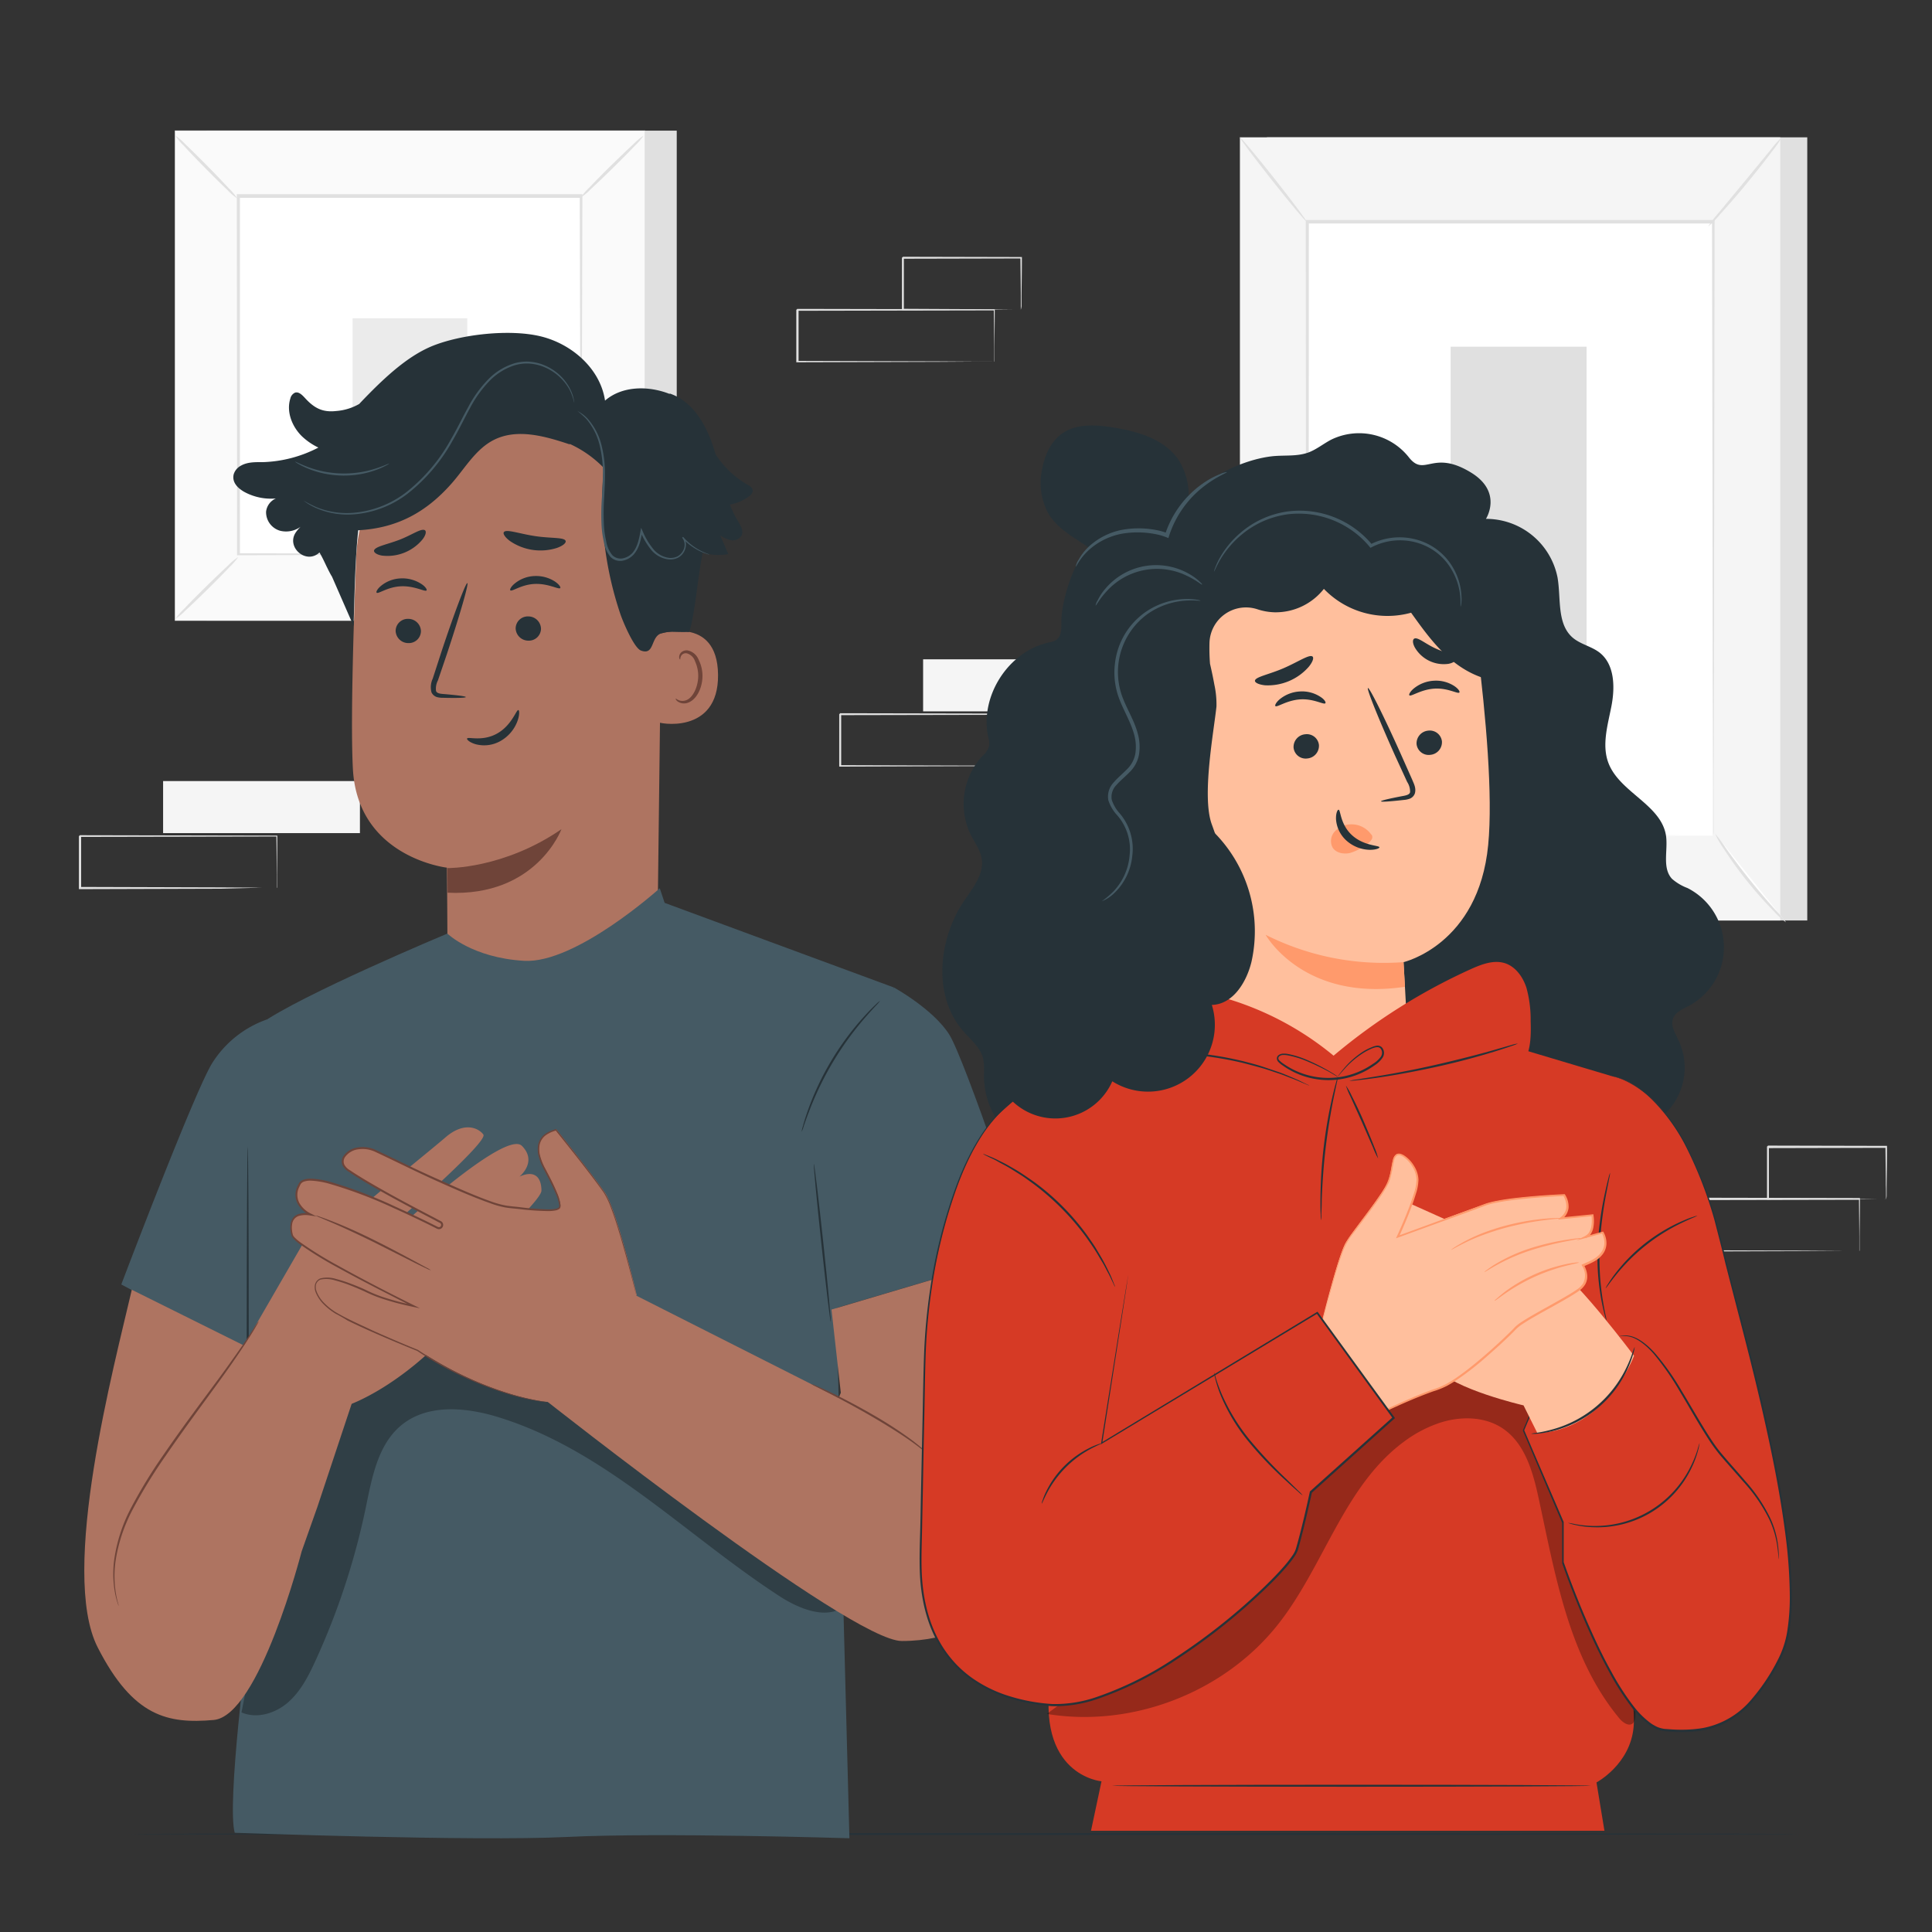 <svg xmlns="http://www.w3.org/2000/svg" viewBox="0 0 500 500"><rect x="0" y="0" width="500" height="500" fill="#333333" stroke="none"/><g id="freepik--background-complete--inject-65"><rect x="42.21" y="202.14" width="50.94" height="13.47" style="fill:#f5f5f5"></rect><path d="M71.6,229.81s0-.09,0-.25,0-.4,0-.69c0-.63,0-1.51,0-2.65,0-2.32,0-5.67-.08-9.89l.15.16-50.93.1.26-.25h0v6.82c0,2.25,0,4.46,0,6.63l-.25-.25,36.3.11,10.71.07,2.9,0h.76l.26,0s-.07,0-.23,0h-.73l-2.84,0L57.14,230l-36.47.11h-.25v-.25q0-3.26,0-6.63v-6.82h0l.26-.26,50.93.1h.16v.15c0,4.26-.06,7.64-.09,10,0,1.11,0,2,0,2.61,0,.27,0,.49,0,.67A.85.85,0,0,1,71.6,229.81Z" style="fill:#e0e0e0"></path><rect x="238.9" y="170.63" width="50.94" height="13.47" style="fill:#f5f5f5"></rect><path d="M268.3,198.29a2.17,2.17,0,0,1,0-.24c0-.18,0-.41,0-.69,0-.64,0-1.52,0-2.65,0-2.33-.05-5.68-.09-9.89l.16.16-50.93.1c.11-.12-.26.26.26-.26h0v3.42c0,1.15,0,2.28,0,3.41v6.62l-.25-.25,36.29.11,10.72.08,2.9,0,.75,0h.27s-.07,0-.23,0l-.73,0-2.84,0-10.66.07-36.47.12h-.26V184.84h0c.52-.52.14-.15.26-.26l50.93.1h.16v.16c0,4.26-.07,7.63-.09,10,0,1.12,0,2,0,2.62,0,.27,0,.49,0,.66S268.31,198.3,268.3,198.29Z" style="fill:#e0e0e0"></path><rect x="53.5" y="33.81" width="121.64" height="126.8" style="fill:#e0e0e0"></rect><rect x="45.27" y="33.81" width="121.64" height="126.8" style="fill:#fafafa"></rect><path d="M167,160.65H45.23V33.77H167ZM45.3,160.58H166.87V33.85H45.3Z" style="fill:#e0e0e0"></path><rect x="61.62" y="50.86" width="88.94" height="92.71" style="fill:#fff"></rect><path d="M61.62,144.19a15,15,0,0,1-2.2,2.55c-1.42,1.5-3.41,3.52-5.65,5.73S49.48,156.64,48,158a14.19,14.19,0,0,1-2.57,2.14,13.85,13.85,0,0,1,2.18-2.54c1.42-1.5,3.42-3.53,5.67-5.74s4.3-4.18,5.82-5.57A13.35,13.35,0,0,1,61.62,144.19Z" style="fill:#e0e0e0"></path><path d="M150.56,144a14.58,14.58,0,0,1,2.55,2.19c1.5,1.42,3.53,3.42,5.73,5.66s4.17,4.29,5.56,5.81a13.3,13.3,0,0,1,2.14,2.57A15.24,15.24,0,0,1,164,158c-1.5-1.42-3.53-3.42-5.74-5.66s-4.18-4.31-5.57-5.82A13.35,13.35,0,0,1,150.56,144Z" style="fill:#e0e0e0"></path><path d="M150.31,51.1a15,15,0,0,1,2.2-2.55c1.42-1.5,3.41-3.53,5.65-5.73s4.3-4.17,5.81-5.56a14.61,14.61,0,0,1,2.57-2.14,13.85,13.85,0,0,1-2.18,2.54c-1.42,1.5-3.42,3.53-5.67,5.74s-4.3,4.18-5.82,5.57A13,13,0,0,1,150.31,51.1Z" style="fill:#e0e0e0"></path><path d="M61.37,51.33a14.58,14.58,0,0,1-2.55-2.19c-1.5-1.42-3.52-3.42-5.73-5.66s-4.17-4.29-5.56-5.81a13.8,13.8,0,0,1-2.14-2.57,14.23,14.23,0,0,1,2.54,2.19c1.5,1.42,3.53,3.42,5.74,5.66s4.18,4.31,5.57,5.82A13.35,13.35,0,0,1,61.37,51.33Z" style="fill:#e0e0e0"></path><path d="M150.31,143.57s0-.16,0-.45,0-.74,0-1.3c0-1.16,0-2.83,0-5,0-4.39-.06-10.78-.09-18.9-.05-16.23-.11-39.37-.18-67.06l.34.34-88.68,0h0l.39-.39c0,34,0,65.86,0,92.71l-.34-.34,64.22.17,18,.09,4.77,0,1.23,0,.43,0-.39,0-1.19,0-4.71,0-18,.08-64.43.18h-.34v-.34c0-26.85,0-58.68-.06-92.71v-.4h.41l88.68,0h.35v.35c-.07,27.79-.13,51-.18,67.28,0,8.08-.07,14.45-.09,18.82,0,2.14,0,3.79,0,4.94,0,.54,0,.95,0,1.26A1.69,1.69,0,0,1,150.31,143.57Z" style="fill:#e0e0e0"></path><rect x="91.25" y="82.37" width="29.68" height="29.68" style="fill:#ebebeb"></rect><rect x="327.89" y="35.54" width="139.83" height="202.68" style="fill:#e0e0e0"></rect><rect x="320.89" y="35.54" width="139.83" height="202.68" style="fill:#f5f5f5"></rect><rect x="338.26" y="57.5" width="105.08" height="158.77" style="fill:#fff"></rect><path d="M443.34,216.27s0-.27,0-.78,0-1.27,0-2.25c0-2,0-4.91,0-8.71,0-7.61-.06-18.7-.1-32.7,0-28-.1-67.65-.17-114.33l.35.34-105.07,0h0l.38-.38c0,59.89-.06,115.12-.08,158.77l-.3-.3,76.49.16,21.13.07,5.54,0,1.92,0-1.85,0-5.49,0-21.07.07-76.67.16H338v-.3c0-43.65,0-98.88-.07-158.77v-.38h.39l105.07,0h.35v.35c-.07,46.78-.13,86.5-.17,114.56,0,14-.07,25-.1,32.62,0,3.76,0,6.66,0,8.64,0,1,0,1.7,0,2.21S443.34,216.27,443.34,216.27Z" style="fill:#e0e0e0"></path><path d="M461.11,35.54a24.18,24.18,0,0,1-2.5,3.63c-1.62,2.17-3.93,5.12-6.56,8.32s-5.09,6-6.91,8a25,25,0,0,1-3.07,3.14,26.22,26.22,0,0,1,2.66-3.49L451.47,47l6.72-8.17A26.32,26.32,0,0,1,461.11,35.54Z" style="fill:#e0e0e0"></path><path d="M443.88,215.76a130.15,130.15,0,0,0,18.33,22.92" style="fill:#fff"></path><path d="M462.21,238.68a20.53,20.53,0,0,1-3.2-2.91,102,102,0,0,1-13-16.26,20,20,0,0,1-2.13-3.75,29.77,29.77,0,0,1,2.57,3.45c1.55,2.17,3.71,5.13,6.24,8.29s4.94,5.93,6.71,7.9A30.52,30.52,0,0,1,462.21,238.68Z" style="fill:#e0e0e0"></path><path d="M320.87,238.06q9.15-11.3,18.31-22.6" style="fill:#fff"></path><path d="M339.18,215.46c.16.13-3.8,5.3-8.86,11.54s-9.29,11.19-9.45,11.06,3.8-5.3,8.86-11.54S339,215.33,339.18,215.46Z" style="fill:#e0e0e0"></path><path d="M320.89,35.54c.16-.13,4.14,4.63,8.89,10.63s8.45,11,8.29,11.1-4.15-4.63-8.89-10.63S320.72,35.67,320.89,35.54Z" style="fill:#e0e0e0"></path><rect x="375.42" y="89.73" width="35.19" height="99.9" style="fill:#e0e0e0"></rect><path d="M257.28,93.65a1.41,1.41,0,0,1,0-.25c0-.18,0-.4,0-.69,0-.63,0-1.51,0-2.65,0-2.32,0-5.67-.09-9.89l.16.16-50.94.1.26-.25h0V93.65l-.26-.25,36.3.11,10.71.07,2.9,0H257l.27,0-.24,0h-.73l-2.84,0-10.65.07-36.48.11h-.25v-.25q0-3.25,0-6.63V80.2h0l.26-.26,50.94.1h.16v.15c0,4.26-.07,7.64-.09,10,0,1.11,0,2,0,2.61,0,.27,0,.49,0,.67A1.66,1.66,0,0,1,257.28,93.65Z" style="fill:#e0e0e0"></path><path d="M264.18,80.17s0-.09,0-.25,0-.43,0-.72c0-.66,0-1.56,0-2.7,0-2.36-.06-5.7-.1-9.8l.18.19-30.6.07.26-.26h0v6.93c0,2.25,0,4.44,0,6.53l-.25-.24,21.89.11,6.38.07,1.72,0,.61,0a4.23,4.23,0,0,1-.55,0l-1.67,0-6.32.06-22.06.12h-.25v-.25c0-2.09,0-4.28,0-6.53V66.71h0l.26-.26,30.6.07h.19v.19c0,4.15-.08,7.53-.1,9.92,0,1.12,0,2,0,2.66A5.11,5.11,0,0,1,264.18,80.17Z" style="fill:#e0e0e0"></path><path d="M481.19,323.82s0-.09,0-.25,0-.4,0-.69c0-.63,0-1.51,0-2.65,0-2.32-.05-5.67-.09-9.89l.16.16-50.93.1.26-.26h0v13.45l-.25-.25,36.29.11,10.72.07,2.89,0h.76l.27,0s-.07,0-.23,0h-.73l-2.84,0-10.66.07-36.47.11H430v-13.7h0l.26-.25,50.93.1h.16v.15c0,4.26-.07,7.64-.09,10,0,1.11,0,2,0,2.61v.67A.85.85,0,0,1,481.19,323.82Z" style="fill:#e0e0e0"></path><path d="M488.1,310.34a.72.72,0,0,1,0-.25c0-.2,0-.43,0-.72,0-.66,0-1.56-.05-2.7,0-2.36-.06-5.7-.1-9.8l.19.19-30.6.07c-.24.23.31-.32.25-.26h0v6.93c0,2.25,0,4.44,0,6.53l-.25-.24,21.9.11,6.37.07,1.72,0,.62,0a4.31,4.31,0,0,1-.56,0l-1.67,0-6.32.06-22.06.12h-.24v-.25c0-2.09,0-4.28,0-6.53,0-1.13,0-2.27,0-3.43v-3.5h0c-.05.06.5-.49.27-.26l30.6.07h.19v.19c0,4.15-.07,7.53-.1,9.92,0,1.12,0,2,0,2.66S488.11,310.36,488.1,310.34Z" style="fill:#e0e0e0"></path></g><g id="freepik--Table--inject-65"><path d="M465.83,474.65c0,.15-96.73.26-216,.26s-216-.11-216-.26,96.71-.26,216.05-.26S465.83,474.51,465.83,474.65Z" style="fill:#263238"></path></g><g id="freepik--character-1--inject-65"><path d="M170.11,244.12,171.28,148c1.07-23.91-11.95-44.46-35.89-44.87l-2.21.09a42.79,42.79,0,0,0-41,41.07C91.37,165,90.74,187.9,91.33,199c1.23,22.93,24.33,25.55,24.33,25.55s.14,14,.13,20.7l1.28,15.84,12.21-4.69Z" style="fill:#ae7461"></path><path d="M115.78,224.66s14.5.26,29.52-10.06c0,0-6.48,17.55-29.46,16.43Z" style="fill:#6f4439"></path><path d="M102.39,163.26a3.28,3.28,0,0,0,3.3,3.17,3.13,3.13,0,0,0,3.25-3.09,3.28,3.28,0,0,0-3.29-3.18A3.15,3.15,0,0,0,102.39,163.26Z" style="fill:#263238"></path><path d="M97.48,153.39c.42.41,2.83-1.53,6.36-1.66s6.18,1.52,6.55,1.07c.18-.2-.27-1-1.43-1.73a9,9,0,0,0-5.27-1.38,8.54,8.54,0,0,0-5,1.86C97.61,152.42,97.27,153.21,97.48,153.39Z" style="fill:#263238"></path><path d="M133.45,162.62a3.29,3.29,0,0,0,3.3,3.18,3.14,3.14,0,0,0,3.26-3.09,3.28,3.28,0,0,0-3.3-3.18A3.14,3.14,0,0,0,133.45,162.62Z" style="fill:#263238"></path><path d="M132.08,152.78c.43.41,2.84-1.53,6.36-1.66s6.18,1.52,6.55,1.07c.18-.2-.26-.95-1.43-1.73a9,9,0,0,0-5.26-1.38,8.57,8.57,0,0,0-5,1.86C132.21,151.81,131.87,152.6,132.08,152.78Z" style="fill:#263238"></path><path d="M120.55,180.4c0-.2-2.2-.49-5.77-.79-.91-.06-1.76-.2-1.94-.81a4.63,4.63,0,0,1,.49-2.7q1.14-3.32,2.38-7c3.29-9.92,5.64-18.06,5.24-18.19s-3.4,7.81-6.69,17.72c-.79,2.45-1.55,4.78-2.27,7a5.23,5.23,0,0,0-.32,3.55,2.29,2.29,0,0,0,1.54,1.26,6.26,6.26,0,0,0,1.53.15C118.33,180.68,120.54,180.6,120.55,180.4Z" style="fill:#263238"></path><path d="M146.39,140c-.32-1-3.85-.63-8-1.27s-7.43-1.88-8-1c-.26.4.29,1.33,1.61,2.3a14,14,0,0,0,12.17,1.76C145.73,141.23,146.53,140.5,146.39,140Z" style="fill:#263238"></path><path d="M109.93,137.2c-1-.5-3.37,1.28-6.6,2.51s-6.17,1.71-6.52,2.73c-.13.48.58,1.08,2,1.34a11.76,11.76,0,0,0,10.57-4.22C110.28,138.37,110.37,137.45,109.93,137.2Z" style="fill:#263238"></path><path d="M170.11,164.24c.38-.18,15.57-5.31,15.72,10.4s-15.66,12.61-15.69,12.16S170.11,164.24,170.11,164.24Z" style="fill:#ae7461"></path><path d="M174.88,180.81c.07-.05.28.19.74.39a2.73,2.73,0,0,0,2,0c1.65-.63,3-3.28,3.08-6.11a9.08,9.08,0,0,0-.81-3.91,3.17,3.17,0,0,0-2.07-2.08,1.39,1.39,0,0,0-1.61.77c-.21.44-.11.75-.19.78s-.34-.26-.22-.91a1.73,1.73,0,0,1,.61-1,2.12,2.12,0,0,1,1.51-.42,3.87,3.87,0,0,1,2.88,2.41,9.26,9.26,0,0,1,1,4.37c-.07,3.17-1.66,6.15-3.93,6.82a2.9,2.9,0,0,1-2.5-.39C174.92,181.19,174.83,180.84,174.88,180.81Z" style="fill:#6f4439"></path><path d="M60.47,122.79a3.76,3.76,0,0,1,1.73-2.19c1.79-1.08,3.86-1,5.86-1a33.22,33.22,0,0,0,14.34-3.77,16.45,16.45,0,0,1-4.26-2.92c-2.57-2.51-4.08-6.37-3-9.77a2.19,2.19,0,0,1,1.21-1.52c1-.33,1.92.67,2.64,1.45,2.37,2.59,4.55,3.69,8,3.3a14.09,14.09,0,0,0,6-1.84c.06-.07.12-.15.19-.22.81-.85,1.6-1.67,2.37-2.45h0c5.84-5.92,10.87-10,16.08-12.21,7.64-3.17,20.45-4.57,28.47-2.56s15.28,8.41,16.48,16.59c4.44-3.84,11.18-3.89,16.66-1.75l.14-.07c6.11,2.1,9.64,8.49,11.5,14.67.1.34.19.68.29,1a24.11,24.11,0,0,0,8.28,7.91c.59.33,1.27.74,1.35,1.42s-.49,1.23-1,1.63a12.09,12.09,0,0,1-4.9,2.1,26.07,26.07,0,0,0,2.07,4.25c.7,1.16,1.53,2.54.94,3.76a2.56,2.56,0,0,1-2.67,1.2,7.49,7.49,0,0,1-2.85-1.25c.7,1.62,1.4,3.23,2.09,4.85a14.28,14.28,0,0,1-6.62-.37c-1.22,5.82-2.07,16.57-3.52,20.52-4.17.12-5.19-.32-7.29.4-2.7.94-1.61,5.74-5.17,4.41-1.81-.67-4.65-7.47-5.28-9.3a89.75,89.75,0,0,1-4.31-37.93,29,29,0,0,0-9-6.32l.28.24c-6.45-2.16-13.74-4.27-19.8-1.18-4.7,2.39-7.43,7.33-10.92,11.28-6.61,7.49-14.15,11.54-24.13,12.08-.82,6.95-1,18.29-1.22,24.77L85.86,149.1v.05c-.45-.75-.83-1.51-1.2-2.28l-.12-.23v0c-.58-1.22-1.14-2.45-1.86-3.66l-.07.06c-3.47,3.13-8.69-1.54-6-5.34a8.89,8.89,0,0,1,1.93-2,6.42,6.42,0,0,1-6.08,1.65,5,5,0,0,1-3.6-4.92A4.24,4.24,0,0,1,71.4,129a14.43,14.43,0,0,1-8.22-1.72C61.55,126.34,60,124.84,60.47,122.79Z" style="fill:#263238"></path><path d="M149.43,106.37a20.84,20.84,0,0,1,2.33,2.08,16.54,16.54,0,0,1,3.61,7.6,29.58,29.58,0,0,1,.66,5.83c0,2.12-.11,4.39-.25,6.78a60.64,60.64,0,0,0-.09,7.54,26.19,26.19,0,0,0,.57,4,8.21,8.21,0,0,0,1.66,3.84,3.49,3.49,0,0,0,3.26,1.06,5.14,5.14,0,0,0,2.9-1.69c1.46-1.74,1.8-3.93,2.15-5.87l-.48.07a19.46,19.46,0,0,0,2.85,4.78,6.86,6.86,0,0,0,4.5,2.39,4.44,4.44,0,0,0,2.37-.45,3.77,3.77,0,0,0,1.59-1.6,3.93,3.93,0,0,0,.46-2,2.79,2.79,0,0,0-.76-1.78l-.24.22a14.87,14.87,0,0,0,5,3.64,12.83,12.83,0,0,0,1.54.58,2.36,2.36,0,0,0,.55.13,3.32,3.32,0,0,0-.52-.21c-.34-.14-.85-.34-1.49-.65a15.27,15.27,0,0,1-4.81-3.71l-.24.22a3,3,0,0,1,.19,3.41,3.48,3.48,0,0,1-1.44,1.43,4.07,4.07,0,0,1-2.15.37A6.39,6.39,0,0,1,169,142a18.8,18.8,0,0,1-2.75-4.68l-.34-.73-.14.79c-.35,1.94-.72,4-2,5.61a4.64,4.64,0,0,1-2.59,1.51,3,3,0,0,1-2.77-.89,7.77,7.77,0,0,1-1.54-3.6,24.81,24.81,0,0,1-.56-3.89,61.76,61.76,0,0,1,.05-7.47c.13-2.39.25-4.67.2-6.82a28.77,28.77,0,0,0-.73-5.91,16.24,16.24,0,0,0-3.83-7.65A9.23,9.23,0,0,0,149.43,106.37Z" style="fill:#455a64"></path><path d="M78.56,129.55s.06.06.18.15l.58.42a9.09,9.09,0,0,0,1,.61,14,14,0,0,0,1.41.72,20.41,20.41,0,0,0,9.86,1.66,26.13,26.13,0,0,0,13.82-5.28A45.22,45.22,0,0,0,117.15,114c1.64-2.8,3-5.67,4.45-8.32a30.47,30.47,0,0,1,5.05-7.06,15.83,15.83,0,0,1,6.58-4.1,11.49,11.49,0,0,1,3.49-.44,12.68,12.68,0,0,1,3.21.58,13.35,13.35,0,0,1,7.46,6.17,15.36,15.36,0,0,1,1.22,3.43.87.87,0,0,0,0-.24c0-.19-.07-.42-.12-.7a10.83,10.83,0,0,0-.9-2.59A12.91,12.91,0,0,0,145,97.22a13.42,13.42,0,0,0-4.91-3,12.46,12.46,0,0,0-3.31-.63,11.42,11.42,0,0,0-3.63.43,15.93,15.93,0,0,0-6.8,4.17,30.39,30.39,0,0,0-5.17,7.15c-1.49,2.67-2.83,5.54-4.45,8.31a45.08,45.08,0,0,1-11.6,13.75,26,26,0,0,1-13.55,5.3,20.71,20.71,0,0,1-9.74-1.47A34,34,0,0,1,78.56,129.55Z" style="fill:#455a64"></path><path d="M76.35,119.47a3.89,3.89,0,0,0,.83.57,18.8,18.8,0,0,0,2.46,1.21,24.17,24.17,0,0,0,3.88,1.22,25.1,25.1,0,0,0,9.92.21,24.38,24.38,0,0,0,3.93-1.07,17.76,17.76,0,0,0,2.5-1.11,3.57,3.57,0,0,0,.86-.53c0-.09-1.31.58-3.49,1.28a26.33,26.33,0,0,1-3.88.94,27.18,27.18,0,0,1-9.74-.2,26.58,26.58,0,0,1-3.84-1.1C77.63,120.1,76.4,119.38,76.35,119.47Z" style="fill:#455a64"></path><path d="M120.88,191.14c.18-.57,3.89.86,7.75-1.29s5-6.25,5.52-6.08c.25,0,.38,1.16-.23,2.84a9.83,9.83,0,0,1-4.39,5.16,8.58,8.58,0,0,1-6.41.84C121.52,192.15,120.76,191.38,120.88,191.14Z" style="fill:#263238"></path><path d="M115.78,241.61s-38.3,16-48.57,23.51-3,58.87-3.84,69.54.74,90,.74,90-5.46,42.2-3.36,49.66c0,0,62,2.27,86.08,1.08s73,.34,73,.34l-1.47-56.09-2-87.77,15-76.31-59.35-21.91-1.26-3.78s-21.69,19.57-35.13,18.78S115.78,241.61,115.78,241.61Z" style="fill:#455a64"></path><g style="opacity:0.3"><path d="M220.76,404.59c-1.35-3.5-4-6.31-6.68-8.94a199.42,199.42,0,0,0-67-43.39c-9.66-3.78-19.76-6.82-30.13-7.12s-21.1,2.35-29.12,8.93c-10.59,8.71-15,22.84-17,36.41S69,418,64.88,431.1l-2.39,12.07c4,1.74,8.79.25,12.06-2.6s5.3-6.85,7.11-10.8a185.48,185.48,0,0,0,13-39.58c1.61-7.78,3.12-16.39,9.29-21.41,6.78-5.52,16.71-4.59,25.07-2,27.61,8.5,48.52,30.6,72.75,46.33,5.32,3.46,12.9,6.44,17.43,2C221.85,412.46,222.11,408.08,220.76,404.59Z"></path></g><path d="M231.4,255.59s10.13,5.59,14.26,12.14,20.61,56,20.61,56L211.37,340l-7.19-42.85Z" style="fill:#455a64"></path><path d="M69,263.86a27.52,27.52,0,0,0-13.91,11c-4.38,6.59-23.7,57.56-23.7,57.56l37.19,19.68Z" style="fill:#455a64"></path><path d="M64.11,296.73c.14,0,.26,22,.26,49.26s-.12,49.26-.26,49.26-.26-22.05-.26-49.26S64,296.73,64.11,296.73Z" style="fill:#263238"></path><path d="M227.77,259a11.21,11.21,0,0,1-1,1.18c-.7.73-1.69,1.81-2.88,3.18a80.52,80.52,0,0,0-14.44,24.11c-.65,1.69-1.14,3.07-1.45,4a9.24,9.24,0,0,1-.55,1.47,7.94,7.94,0,0,1,.36-1.53c.25-1,.69-2.39,1.29-4.1a72.28,72.28,0,0,1,14.52-24.23c1.22-1.35,2.26-2.4,3-3.08A7.78,7.78,0,0,1,227.77,259Z" style="fill:#263238"></path><path d="M215,342.14c-.14,0-1.24-9.14-2.45-20.45s-2.07-20.5-1.93-20.51,1.24,9.14,2.45,20.45S215.13,342.13,215,342.14Z" style="fill:#263238"></path><path d="M161.66,333.79l55.39,28,.55-1.35-2.41-21.53,46-13.65s4.47,51.35,7,62.15c3.91,16.87-9.82,37.31-34.81,37.28-13.36,0-92.55-62.6-92.55-62.6Z" style="fill:#ae7461"></path><path d="M76.62,331.77l15.14,29.28L82.17,389.9l-4.1,11.59S67.12,444.1,55.29,445.13s-20.82-.79-30-18.77c-10-19.56,4.3-73.06,8.82-92.57l29.07,14.45,13.46-16.47" style="fill:#ae7461"></path><path d="M136.57,320.25c-2.25-.76-7.82,3.55-11.13,6.38a56.26,56.26,0,0,1-9.32,5.8s24-21.08,24-24.3-1.55-5.48-5.68-3.63c0,0,4.74-3.79.64-7.94s-30,19.55-30,19.55L103.92,315s22.51-19.59,21.17-21.39-5.07-3.33-9.74.69S92.57,312.81,89,316.62c-6.22,6.65-8.7,5.75-10.87,5.69l-15,25.93,27.47,15.22s13.21-4.57,27.23-20.38c0,0,14.6-11,17.61-14.74S138.81,321,136.57,320.25Z" style="fill:#ae7461"></path><path d="M142,362.85s-14.87-1-33.7-13.42c0,0-18.09-7.27-22.23-10.27s-5.47-6.62-3.38-8,9,1.48,13.23,3.47S107.09,338,107.09,338s-30.58-15-31.42-18.35.06-6.07,4.83-5.32c0,0-5.93-2.59-2.87-8,2.8-4.93,30.75,8.95,35.61,11.41a.83.83,0,0,0,1.11-.34h0a.84.84,0,0,0-.35-1.17c-3.53-1.81-18-9.3-24-13.51-3.8-2.66,1.55-7.64,7.47-4.8s28.43,13.85,34,14.4,12.89,1.56,13.48.08-2.64-7.48-4-10.08-3.61-8.29,3.06-10c0,0,9.49,11.88,12.55,16.34s8.22,26.5,8.22,26.5" style="fill:#ae7461"></path><path d="M164.67,335.2s-.08-.28-.22-.82-.35-1.35-.61-2.4c-.55-2.11-1.35-5.24-2.49-9.24-.56-2-1.22-4.23-2-6.65-.39-1.2-.82-2.46-1.32-3.74a19.35,19.35,0,0,0-1.87-3.83c-3.46-4.83-7.7-10.15-12.39-16l.18.06a7.94,7.94,0,0,0-2.7,1.22,4.12,4.12,0,0,0-1.59,2.48,6.39,6.39,0,0,0,.19,3.09,14.36,14.36,0,0,0,1.23,3c1.05,2,2.12,4,3,6.13a11.75,11.75,0,0,1,1,3.44,1.49,1.49,0,0,1-.06.5.8.8,0,0,1-.32.46,2.45,2.45,0,0,1-.92.36,10.3,10.3,0,0,1-1.83.17,69,69,0,0,1-7.4-.51c-1.25-.15-2.5-.22-3.78-.43a23.3,23.3,0,0,1-3.76-1.05c-4.91-1.73-9.81-3.92-14.83-6.19S102.12,300.43,96.9,298a7.63,7.63,0,0,0-4.14-.56,4.93,4.93,0,0,0-3.5,2.06,2,2,0,0,0-.15,1.9,3.69,3.69,0,0,0,1.47,1.46c1.22.84,2.51,1.62,3.79,2.4,5.19,3.09,10.61,6,16.14,8.89l2.09,1.09,1,.54.54.27a1.11,1.11,0,0,1,0,1.92,1.09,1.09,0,0,1-.75.12,2.53,2.53,0,0,1-.61-.26l-2.12-1.06c-2.85-1.39-5.73-2.76-8.66-4.07a116.42,116.42,0,0,0-17-6.41,21.76,21.76,0,0,0-4.34-.73,5.3,5.3,0,0,0-2.08.27,1.7,1.7,0,0,0-.74.57c-.17.28-.31.63-.47.94a4.54,4.54,0,0,0,.11,4,6.84,6.84,0,0,0,3,2.75l1.44.71-1.58-.22a6.64,6.64,0,0,0-2.88.07,2.54,2.54,0,0,0-1.81,1.89,6.22,6.22,0,0,0,.1,2.84.75.75,0,0,0,.1.31,1,1,0,0,0,.16.27,3.74,3.74,0,0,0,.47.51,11,11,0,0,0,1.11.94,96,96,0,0,0,9.87,6.12c6.67,3.71,13.25,7.09,19.61,10.25l1.62.8-1.77-.37a70.07,70.07,0,0,1-8.49-2.28,35.72,35.72,0,0,1-4-1.67c-1.28-.58-2.56-1.13-3.84-1.63a36.32,36.32,0,0,0-3.87-1.26,7.27,7.27,0,0,0-3.82-.2,1.92,1.92,0,0,0-1.12,1.3,3.16,3.16,0,0,0,.17,1.79,8.61,8.61,0,0,0,2.08,3.08,15.67,15.67,0,0,0,2.89,2.28c1.06.62,2.12,1.19,3.2,1.72,2.13,1.07,4.25,2,6.32,3,4.13,1.84,8,3.5,11.71,5h0a91.61,91.61,0,0,0,24.25,11.51,65.37,65.37,0,0,0,6.94,1.67c.8.14,1.41.22,1.82.28l.61.09-.62-.05c-.41,0-1-.11-1.82-.24a57.22,57.22,0,0,1-7-1.59,90.79,90.79,0,0,1-24.37-11.4h0c-3.67-1.48-7.6-3.12-11.74-4.95-2.07-.92-4.19-1.88-6.34-2.95C89,341.15,88,340.57,86.89,340a15.8,15.8,0,0,1-3-2.33,9.25,9.25,0,0,1-2.19-3.22,3.58,3.58,0,0,1-.18-2,2.31,2.31,0,0,1,1.36-1.59A7.53,7.53,0,0,1,87,331a35.08,35.08,0,0,1,3.92,1.27c1.3.5,2.58,1,3.87,1.63a36.26,36.26,0,0,0,3.91,1.64,69.23,69.23,0,0,0,8.44,2.26l-.14.43C100.61,335,94,331.67,87.34,328a94.37,94.37,0,0,1-9.93-6.14,11.8,11.8,0,0,1-1.16-1,4.2,4.2,0,0,1-.52-.58,1.76,1.76,0,0,1-.35-.76,6.62,6.62,0,0,1-.1-3.07A3.16,3.16,0,0,1,76,315a3.22,3.22,0,0,1,1.38-.83,7.16,7.16,0,0,1,3.12-.09l-.14.49a7.4,7.4,0,0,1-3.31-3,5.08,5.08,0,0,1-.13-4.45c.18-.35.31-.68.52-1a2.13,2.13,0,0,1,1-.77,5.71,5.71,0,0,1,2.3-.3,22.36,22.36,0,0,1,4.45.74,116.44,116.44,0,0,1,17,6.43q4.41,2,8.68,4.09l2.13,1.06a2.46,2.46,0,0,0,.47.21.58.58,0,0,0,.66-.77.55.55,0,0,0-.25-.31l-.51-.26-1-.54-2.09-1.09c-5.54-2.9-11-5.81-16.16-8.91-1.29-.79-2.58-1.57-3.82-2.42a4.25,4.25,0,0,1-1.64-1.67,2.47,2.47,0,0,1,.18-2.36,5.38,5.38,0,0,1,3.86-2.3,8.06,8.06,0,0,1,4.4.59c5.26,2.48,10.33,5,15.35,7.24s9.9,4.48,14.78,6.21a23.79,23.79,0,0,0,3.68,1c1.23.21,2.52.29,3.76.44A68.62,68.62,0,0,0,142,313a10.11,10.11,0,0,0,1.76-.15,2,2,0,0,0,.74-.29c.2-.12.22-.34.22-.62a11.24,11.24,0,0,0-1-3.28c-.91-2.13-2-4.14-3-6.1a14.72,14.72,0,0,1-1.25-3.09,6.84,6.84,0,0,1-.19-3.27,4.52,4.52,0,0,1,1.74-2.69,8.35,8.35,0,0,1,2.84-1.28l.1,0,.08.1c4.67,5.92,8.89,11.25,12.34,16.11a19.08,19.08,0,0,1,1.88,3.9c.5,1.29.92,2.55,1.31,3.76.78,2.42,1.42,4.65,2,6.66,1.11,4,1.88,7.15,2.39,9.27l.57,2.42C164.62,334.91,164.67,335.2,164.67,335.2Z" style="fill:#6f4439"></path><path d="M67,341.92a7.77,7.77,0,0,1-.4.76c-.29.49-.69,1.22-1.26,2.13-1.12,1.83-2.82,4.43-5,7.58-4.34,6.33-10.84,14.71-17.45,24.34a132.51,132.51,0,0,0-8.59,14A41.87,41.87,0,0,0,30,403.41a28.13,28.13,0,0,0,0,9,24.38,24.38,0,0,0,.53,2.4,8.17,8.17,0,0,1,.21.83,5.08,5.08,0,0,1-.31-.8,19.47,19.47,0,0,1-.63-2.4,27.2,27.2,0,0,1-.2-9.08,41.07,41.07,0,0,1,4.16-12.82,128.59,128.59,0,0,1,8.59-14.1c6.63-9.66,13.17-18,17.58-24.26,2.23-3.12,4-5.68,5.13-7.48.6-.89,1-1.6,1.35-2.07A4.53,4.53,0,0,1,67,341.92Z" style="fill:#6f4439"></path><path d="M111.53,328.76a6.47,6.47,0,0,1-1.21-.5c-.76-.35-1.85-.88-3.19-1.55l-10.44-5.27c-4.08-2-7.84-3.75-10.59-4.93l-3.26-1.39a6.09,6.09,0,0,1-1.18-.56,6.6,6.6,0,0,1,1.25.37c.8.27,1.93.69,3.33,1.24,2.79,1.09,6.59,2.76,10.68,4.8s7.74,4,10.38,5.42l3.12,1.69A5.54,5.54,0,0,1,111.53,328.76Z" style="fill:#6f4439"></path><path d="M240.17,376.33a6.45,6.45,0,0,1-1.1-.84c-.7-.56-1.72-1.35-3-2.28-2.59-1.86-6.32-4.22-10.53-6.67s-8.13-4.51-11-6l-3.38-1.71a6.74,6.74,0,0,1-1.22-.67,8,8,0,0,1,1.31.49c.82.35,2,.87,3.45,1.56,2.9,1.38,6.83,3.41,11.07,5.85a105.14,105.14,0,0,1,10.49,6.83c1.28,1,2.27,1.81,2.93,2.41A7,7,0,0,1,240.17,376.33Z" style="fill:#6f4439"></path></g><g id="freepik--character-2--inject-65"><path d="M269.68,121.55c.64-3.63,2.24-7.3,5.27-9.4,3.72-2.57,8.67-2.24,13.13-1.52,6.39,1,13.27,3,16.91,8.37a17.13,17.13,0,0,1,2.58,10.68,35.67,35.67,0,0,1-2.77,10.8L288,147.57c-4-6.37-13-8.3-16.75-14.79A16.59,16.59,0,0,1,269.68,121.55Z" style="fill:#263238"></path><path d="M433,263.56c.61-1.64,2.45-2.38,4-3.2a17.19,17.19,0,0,0-.29-30.54,13.06,13.06,0,0,1-4-2.38c-2.61-2.83-1-7.36-1.55-11.17-1.24-8.05-12-11.19-14.9-18.81-1.76-4.65-.18-9.8.77-14.68s.87-10.75-3-13.84c-2.1-1.66-4.95-2.16-7-3.9-4.19-3.6-3-10.19-3.95-15.63a18.85,18.85,0,0,0-18.52-15.13s4.47-6.91-3.89-12c-10.09-6.15-11.93,1.48-16.17-4.07a16.43,16.43,0,0,0-20-4.42c-2.05,1.07-3.87,2.6-6.05,3.37-2.67.93-5.58.65-8.4.85-10.74.76-30.25,10.82-26.22,25.2l55.29,128.4s12.74,4.58,22.09,10.68c2.05,1.34,2.73,19.2,5.05,20a15.7,15.7,0,0,0,9-.14,25.87,25.87,0,0,0,15.33-11.89,16.53,16.53,0,0,0,23.75-21.15C433.49,267.31,432.29,265.39,433,263.56Z" style="fill:#263238"></path><path d="M299.51,161.6l-.66-8.25,49-12.42c15.2-2.53,32.66,11.8,34.55,27.09,2.1,17,4,37.82,2.74,50.66C382.66,244.51,363.24,249,363.24,249l1.42,25.4-56.54,4.12Z" style="fill:#ffbf9d"></path><path d="M373.17,191.85a3.29,3.29,0,0,1-3,3.5,3.15,3.15,0,0,1-3.56-2.76,3.3,3.3,0,0,1,3-3.5A3.16,3.16,0,0,1,373.17,191.85Z" style="fill:#263238"></path><path d="M377.68,179.22c-.38.45-3-1.24-6.51-1s-6,2.14-6.42,1.73c-.2-.18.17-1,1.25-1.86a9,9,0,0,1,5.11-1.92,8.68,8.68,0,0,1,5.21,1.34C377.46,178.26,377.87,179,377.68,179.22Z" style="fill:#263238"></path><path d="M341.34,192.78a3.3,3.3,0,0,1-3,3.51,3.15,3.15,0,0,1-3.56-2.76,3.29,3.29,0,0,1,3-3.5A3.15,3.15,0,0,1,341.34,192.78Z" style="fill:#263238"></path><path d="M343,182c-.38.46-3-1.23-6.51-1s-6,2.14-6.42,1.73c-.19-.18.17-1,1.25-1.87a9,9,0,0,1,5.11-1.91,8.68,8.68,0,0,1,5.21,1.34C342.79,181,343.2,181.76,343,182Z" style="fill:#263238"></path><path d="M357.4,207.38c0-.2,2.15-.71,5.68-1.38.89-.15,1.74-.38,1.85-1a4.61,4.61,0,0,0-.76-2.64q-1.47-3.2-3.08-6.7c-4.29-9.56-7.46-17.43-7.07-17.6s4.18,7.43,8.47,17l3,6.75c.4,1,1.06,2.13.68,3.51a2.27,2.27,0,0,1-1.41,1.41,5.91,5.91,0,0,1-1.51.3C359.65,207.43,357.43,207.58,357.4,207.38Z" style="fill:#263238"></path><path d="M363.23,249a67.92,67.92,0,0,1-35.69-7.08s9.72,17.39,36.06,13.46Z" style="fill:#ff9a6c"></path><path d="M324.78,176.18c.06-1,3.57-1.59,7.41-3.25s6.73-3.7,7.51-3c.35.33.05,1.36-1,2.64a14.07,14.07,0,0,1-11.36,4.78C325.71,177.16,324.76,176.66,324.78,176.18Z" style="fill:#263238"></path><path d="M366,165.28c.9-.48,2.78,1.27,5.44,2.5s5.16,1.72,5.34,2.72c.06.47-.62,1.05-1.92,1.3a8.67,8.67,0,0,1-8.69-4.21C365.53,166.42,365.56,165.52,366,165.28Z" style="fill:#263238"></path><path d="M382.34,149.62A43,43,0,0,0,359,134.2l-41.42,5.21-11.32,6.81c-.78-2.61,1.32-5.58,1.32-5.58-3.89-3-17.19-7.78-26.59,2-3.39,3.55-6.22,13-6.3,17.88,0,1.86.15,4.12-1.4,5.14a5.54,5.54,0,0,1-1.84.61c-10.54,2.31-18,14-15.69,24.54A5.56,5.56,0,0,1,256,193a5.67,5.67,0,0,1-1.84,2.75,18.26,18.26,0,0,0-2.9,20.35c1,2,2.46,3.88,2.81,6.11.64,4-2.27,7.53-4.52,10.88-6.76,10-8.21,24.61-.28,33.75,1.93,2.22,4.42,4.2,5.14,7a17.16,17.16,0,0,1,.23,4.3c-.06,7.29,3.79,15.44,10.91,17,4,.85,8.76-.26,11.58,2.64,1.22,1.27,1.74,3,2.52,4.62a14.79,14.79,0,0,0,17,7.33c6.43-2,8.56-28.06,7.63-34.72,7.78-2.83,13.54-3.33,13.18-11.61,0,0-1.2-14.24,1.1-21.18s-2.32-21.71-4.95-28.88.5-23.86,1.21-30.5a24.08,24.08,0,0,0-.55-5.68h0v0c-.29-1.62-.67-3.43-1.12-5.38a51.13,51.13,0,0,1-.14-5.35,9.45,9.45,0,0,1,12.35-8.77,15.45,15.45,0,0,0,4.47.8,15.89,15.89,0,0,0,12.79-6.06,22.85,22.85,0,0,0,22.57,6.17c3.2,4.47,6.45,9,10.71,12.46s9.72,5.83,15.17,5.22A43,43,0,0,0,382.34,149.62Z" style="fill:#263238"></path><path d="M378,157c-.07,0,.05-.94-.09-2.61a16.44,16.44,0,0,0-2.12-6.75,15.14,15.14,0,0,0-7.93-6.81,15.93,15.93,0,0,0-12.88.79l-.3.16-.22-.26a23.41,23.41,0,0,0-5.64-4.94,23.92,23.92,0,0,0-15.39-3.5,23.48,23.48,0,0,0-11.93,5.15,25.11,25.11,0,0,0-5.78,6.74c-1.05,1.84-1.45,3-1.53,2.92a3.18,3.18,0,0,1,.25-.82,17.18,17.18,0,0,1,1-2.26,24.1,24.1,0,0,1,5.69-7,23.7,23.7,0,0,1,12.21-5.46A24.38,24.38,0,0,1,355.14,141l-.52-.1a16.58,16.58,0,0,1,13.53-.74,15.58,15.58,0,0,1,8.15,7.22,16,16,0,0,1,1.93,7,10.07,10.07,0,0,1-.07,2A2.21,2.21,0,0,1,378,157Z" style="fill:#455a64"></path><path d="M283.54,156.71c.15.08.92-1.6,2.89-3.72A17.56,17.56,0,0,1,307,148.94c2.63,1.21,4,2.48,4.08,2.34s-.25-.4-.86-1a15.15,15.15,0,0,0-2.92-2,17.2,17.2,0,0,0-21.35,4.21,14.25,14.25,0,0,0-1.94,3A3.12,3.12,0,0,0,283.54,156.71Z" style="fill:#455a64"></path><path d="M285.13,233.26a9.84,9.84,0,0,0,3.28-2.16,15.4,15.4,0,0,0,4.62-9.57,14.17,14.17,0,0,0-3.22-11,9.63,9.63,0,0,1-2.09-3.55,4.38,4.38,0,0,1,1.2-3.81c1-1.14,2.23-2.12,3.39-3.31a8.49,8.49,0,0,0,2.45-4.51,12.57,12.57,0,0,0-.24-5.25c-.88-3.46-2.73-6.34-3.88-9.31a18.55,18.55,0,0,1,6.37-21.9,19.34,19.34,0,0,1,9.79-3.45c2.5-.17,3.88.14,3.89,0a4.31,4.31,0,0,0-1-.24,16.61,16.61,0,0,0-2.92-.18,19.09,19.09,0,0,0-10.16,3.27,18.77,18.77,0,0,0-8.06,13.42,19.1,19.1,0,0,0,1.2,9.39c1.19,3.07,3,6,3.82,9.19a11.69,11.69,0,0,1,.24,4.84,7.57,7.57,0,0,1-2.19,4c-1.1,1.14-2.36,2.13-3.41,3.38a5.26,5.26,0,0,0-1.37,4.6,10.3,10.3,0,0,0,2.29,3.88,13.39,13.39,0,0,1,3.21,10.37,15.37,15.37,0,0,1-4.21,9.37A23.79,23.79,0,0,1,285.13,233.26Z" style="fill:#455a64"></path><path d="M278.4,146.62c.2.14,1.16-2.76,4.82-5.43a17.71,17.71,0,0,1,7.16-3.07,24.16,24.16,0,0,1,9.57.31,15.77,15.77,0,0,1,1.87.6l.57.22.17-.57a26.5,26.5,0,0,1,9.26-13c3.31-2.5,5.79-3.32,5.7-3.51a5.31,5.31,0,0,0-1.75.52,22.31,22.31,0,0,0-4.4,2.38,25.82,25.82,0,0,0-9.87,13.32l.74-.34a15.41,15.41,0,0,0-2-.66,24,24,0,0,0-10-.24,17.56,17.56,0,0,0-7.44,3.45,13.8,13.8,0,0,0-3.61,4.18A5,5,0,0,0,278.4,146.62Z" style="fill:#455a64"></path><path d="M354.85,215.94a6.24,6.24,0,0,0-5.48-2.59,5.66,5.66,0,0,0-4,1.91,3.62,3.62,0,0,0-.48,4.11c.87,1.36,2.81,1.76,4.48,1.38a13.3,13.3,0,0,0,4.56-2.42,3.75,3.75,0,0,0,1-1,1.17,1.17,0,0,0,.06-1.29" style="fill:#ff9a6c"></path><path d="M346.42,209.56c.56,0,.38,3.75,3.47,6.58s7.1,2.62,7.1,3.14c.05.24-.92.69-2.62.65a9.39,9.39,0,0,1-5.94-2.41,8.18,8.18,0,0,1-2.67-5.51C345.7,210.43,346.16,209.52,346.42,209.56Z" style="fill:#263238"></path><path d="M272.28,277.22l27.83-11.15s30.45,11.62,45.83,10.67,29.51-10.67,29.51-10.67l41.72,12.45,2.57,48.32-3.16,82.46s7.06,27.89,6.2,37.62-9.61,14.37-9.61,14.37l2.06,12.51H282.35L285.07,461s-17.41-1.46-13-27.65c1.34-7.86,13.49-23,8.27-54.83C274.85,344.81,272.28,277.22,272.28,277.22Z" style="fill:#D63A25"></path><g style="opacity:0.3"><path d="M404,375.38c-3.13-5.67-6.65-11.41-12-15.09-5.6-3.85-12.63-5-19.43-5.17-10.09-.22-20.42,1.73-29.09,6.91-12,7.15-19.67,19.6-26.45,31.79s-13.43,25-24.3,33.74l-21.82,16c22.17,3.66,46-5.59,59.9-23.24,11.89-15.1,17-35.7,32.46-47.16a32.58,32.58,0,0,1,9.82-5.09c5.25-1.59,11.28-1.45,15.82,1.61,5.77,3.88,7.82,11.28,9.29,18.07,4.34,20,7.83,41.27,20.92,57,.88,1.06,2.45,2.15,3.48,1.23a2.64,2.64,0,0,0,.62-1.93C424.27,420,415.61,396.47,404,375.38Z"></path></g><path d="M416.69,278.47s18.92.73,29.08,44.54c4.52,19.51,25,86.42,15,106-9.2,18-18.2,19.81-30,18.78s-26.27-43.34-26.27-43.34V394l-10.2-23.82,15.14-35.75" style="fill:#D63A25"></path><path d="M409.43,334.4s-.07.22-.24.63l-.75,1.83-2.95,7.06c-2.58,6.16-6.34,15.11-11.05,26.29v-.13c3,7.05,6.47,15.05,10.24,23.81l0,0v0c0,3.26,0,6.81,0,10.46v-.07c2.13,6.05,4.62,12.32,7.52,18.71,1.45,3.19,3,6.4,4.78,9.58a66.49,66.49,0,0,0,6,9.27,22.21,22.21,0,0,0,4,3.95,7.4,7.4,0,0,0,1.18.76,6.53,6.53,0,0,0,1.26.58,8.81,8.81,0,0,0,1.35.31l1.44.1a37.56,37.56,0,0,0,5.81,0,28.38,28.38,0,0,0,2.9-.37,21.6,21.6,0,0,0,12.49-7.52,50.38,50.38,0,0,0,6.74-10.18,24.42,24.42,0,0,0,2.49-8,56.6,56.6,0,0,0,.56-8.31A129.93,129.93,0,0,0,462.05,397c-1.37-10.64-3.45-20.79-5.61-30.4s-4.49-18.69-6.7-27.18q-1.64-6.37-3.17-12.29c-.95-4-1.93-7.74-2.86-11.35a105.6,105.6,0,0,0-7.22-18.71,48.19,48.19,0,0,0-8.76-12.3,25,25,0,0,0-7.83-5.4c-.51-.2-1-.35-1.36-.49l-1-.27-.84-.14h.22l.63.09,1,.24c.4.14.87.27,1.38.47a24.42,24.42,0,0,1,7.93,5.36,47.47,47.47,0,0,1,8.88,12.3,105.6,105.6,0,0,1,7.31,18.75c.94,3.62,1.94,7.4,2.9,11.35s2.09,8,3.2,12.28c2.22,8.48,4.56,17.56,6.75,27.18s4.26,19.78,5.65,30.44a130.91,130.91,0,0,1,1.19,16.35,56.29,56.29,0,0,1-.57,8.38,24.81,24.81,0,0,1-2.54,8.14,50.4,50.4,0,0,1-6.81,10.28A23.29,23.29,0,0,1,444,447a22.57,22.57,0,0,1-2.9.78c-1,.15-2,.33-3,.38a38.47,38.47,0,0,1-5.88,0l-1.45-.11a9,9,0,0,1-1.47-.33,8.2,8.2,0,0,1-1.35-.61,8.37,8.37,0,0,1-1.23-.8,23.58,23.58,0,0,1-4.07-4,65.64,65.64,0,0,1-6.06-9.35c-1.76-3.21-3.34-6.43-4.79-9.63-2.9-6.4-5.38-12.69-7.51-18.76v-.07c0-3.65,0-7.2,0-10.46l0,.08-10.16-23.84,0-.06,0-.07,11.19-26.23c1.31-3.05,2.33-5.41,3-7,.35-.78.61-1.39.8-1.81Z" style="fill:#263238"></path><path d="M416.69,303.5a7.7,7.7,0,0,1-.24,1.5c-.2,1.06-.47,2.43-.79,4.08A101.42,101.42,0,0,0,414,322.63a68.67,68.67,0,0,0,.76,13.6c.28,1.73.54,3.12.75,4.08a7.37,7.37,0,0,1,.25,1.5,9.55,9.55,0,0,1-.45-1.45c-.27-.95-.58-2.34-.91-4.06a61.38,61.38,0,0,1-.92-13.7A86,86,0,0,1,415.3,309c.37-1.72.7-3.1.95-4.05A9,9,0,0,1,416.69,303.5Z" style="fill:#263238"></path><path d="M280.57,278.61c-3.54-2.36-4.51-7.85-2.88-12s5.25-7,9.11-8.72c6.4-2.8,13.57-2.81,20.41-1.79a78.72,78.72,0,0,1,37.92,17.11,153.11,153.11,0,0,1,35.52-22.4c2.93-1.32,6.2-2.55,9.19-1.41,2.54,1,4.33,3.52,5.21,6.27a31,31,0,0,1,1.08,8.61c.13,4.2.05,9-2.85,11.78-1.87,1.8-4.49,2.32-7,2.76-17.78,3.19-36,6.38-53.71,2.72-8.7-1.8-17.06-5.23-25.78-6.88s-17.38,2.47-26.26,3.94" style="fill:#D63A25"></path><path d="M439.27,314.64c0,.08-1.6.66-4.1,1.87a49,49,0,0,0-16.86,13.33c-1.75,2.16-2.69,3.61-2.77,3.56a5.38,5.38,0,0,1,.59-1.07,31.8,31.8,0,0,1,1.89-2.72,44.08,44.08,0,0,1,7.66-7.78,44.58,44.58,0,0,1,9.33-5.66c1.28-.56,2.34-1,3.09-1.21A4.76,4.76,0,0,1,439.27,314.64Z" style="fill:#263238"></path><path d="M346.25,278.59a2.76,2.76,0,0,1,.36-.55c.25-.34.63-.85,1.16-1.47A21.9,21.9,0,0,1,353,272a14.56,14.56,0,0,1,2.05-1,4.62,4.62,0,0,1,1.21-.37,1.6,1.6,0,0,1,1.34.39,2.2,2.2,0,0,1,.2,2.72,7.3,7.3,0,0,1-2.1,2,20.48,20.48,0,0,1-23.74,0,6.26,6.26,0,0,1-1.14-.94,1.38,1.38,0,0,1-.35-.74,1.06,1.06,0,0,1,.24-.82,2,2,0,0,1,1.37-.56,5.36,5.36,0,0,1,1.35.11,23.4,23.4,0,0,1,4.57,1.42,51.62,51.62,0,0,1,6.17,3.1c.7.41,1.23.75,1.59,1a3.21,3.21,0,0,1,.53.39,3,3,0,0,1-.59-.3L344,277.4a63.63,63.63,0,0,0-6.2-2.94,23.21,23.21,0,0,0-4.51-1.33,5.24,5.24,0,0,0-1.24-.1,1.6,1.6,0,0,0-1.06.42.71.71,0,0,0,.12,1,6.26,6.26,0,0,0,1.06.85,20.18,20.18,0,0,0,23.18,0,7,7,0,0,0,2-1.81,1.78,1.78,0,0,0-.1-2.18c-.54-.53-1.41-.26-2.11,0a15.15,15.15,0,0,0-2,1,22.72,22.72,0,0,0-5.22,4.37c-.55.59-.95,1.07-1.23,1.4A4.49,4.49,0,0,1,346.25,278.59Z" style="fill:#263238"></path><path d="M341.91,315.82a10,10,0,0,1-.12-1.48c-.05-.95-.07-2.33-.06-4a123.09,123.09,0,0,1,3.07-26.4c.39-1.66.73-3,1-3.91a7.13,7.13,0,0,1,.46-1.41,8.7,8.7,0,0,1-.26,1.46c-.22,1-.49,2.35-.83,3.94-.67,3.33-1.49,7.95-2.1,13.1s-.86,9.83-1,13.23c0,1.62-.08,3-.11,4A7,7,0,0,1,341.91,315.82Z" style="fill:#263238"></path><path d="M356.66,299.82a20,20,0,0,1-1.28-2.74l-2.91-6.68-3-6.66a17.63,17.63,0,0,1-1.15-2.8,17,17,0,0,1,1.49,2.64c.85,1.67,2,4,3.11,6.61s2.12,5,2.78,6.75A16.33,16.33,0,0,1,356.66,299.82Z" style="fill:#263238"></path><path d="M338.85,280.94a3.52,3.52,0,0,1-.58-.21l-1.62-.68c-.69-.31-1.54-.67-2.56-1.05s-2.13-.86-3.43-1.28-2.68-.93-4.22-1.36-3.18-.87-4.92-1.31a88.27,88.27,0,0,0-23.14-2.31c-1.79.08-3.5.14-5.08.31s-3.07.31-4.41.49-2.56.4-3.62.58-2,.35-2.72.52l-1.71.35a2.51,2.51,0,0,1-.61.08,4.1,4.1,0,0,1,.58-.19l1.7-.44c.74-.19,1.64-.41,2.71-.61s2.26-.48,3.61-.65,2.83-.43,4.43-.56,3.3-.26,5.1-.36a91,91,0,0,1,11.72.35,93.29,93.29,0,0,1,11.55,2c1.75.46,3.41.87,4.93,1.37s2.95,1,4.23,1.43,2.41.94,3.41,1.35,1.85.8,2.54,1.14l1.57.77A2.82,2.82,0,0,1,338.85,280.94Z" style="fill:#263238"></path><path d="M392.84,270.07a11.86,11.86,0,0,1-1.65.63c-1.06.38-2.62.89-4.56,1.49-3.87,1.19-9.26,2.69-15.3,4s-11.56,2.27-15.57,2.82c-2,.28-3.63.47-4.76.58a11.94,11.94,0,0,1-1.76.13,11.38,11.38,0,0,1,1.73-.33l4.73-.74c4-.65,9.5-1.63,15.52-3s11.42-2.77,15.31-3.88l4.6-1.32A10.05,10.05,0,0,1,392.84,270.07Z" style="fill:#263238"></path><path d="M422.89,350.88s-15-19.92-19.67-22.13-36.93-16.62-39.56-17.84-6.4.7-5.64,2.17,3,4.93,3,4.93l-5.3-2.43-4.24,13.17S367,348.49,371.54,354s22.75,9.71,22.75,9.71l3.57,7.16C415.76,370.1,422.89,350.88,422.89,350.88Z" style="fill:#ffbf9d"></path><path d="M341.88,342.93s4.39-17.92,6.42-21.36,10.14-13,11.16-16.44.75-6.08,2.2-6.49,5.1,3,5.1,6.7-5.1,14.6-5.1,14.6,17.48-6.49,22.75-8.31,20.29-2.44,20.29-2.44,2.43,3.65-.81,6.09l8.11-.81s.81,4.46-1.82,5.68l4.46-1.22s3,4.87-3.25,7.71l-1.82.81s2.23,3.45-.61,5.88-14.81,8.12-16.84,10.35-14.2,13.79-19.88,15.62a141.51,141.51,0,0,0-14.16,5.91Z" style="fill:#ffbf9d"></path><path d="M341.88,342.93l.3.38.85,1.12,3.22,4.37,12,16.31-.2-.05c3.78-1.79,8-3.71,12.64-5.42a20.13,20.13,0,0,0,3.48-1.41,29.68,29.68,0,0,0,3.3-2.07c2.17-1.53,4.3-3.25,6.44-5.09s4.29-3.79,6.42-5.86c.53-.52,1.06-1,1.57-1.59a10.5,10.5,0,0,1,1.82-1.46c1.28-.85,2.62-1.62,4-2.4,2.71-1.55,5.53-3.05,8.31-4.71.7-.42,1.39-.85,2.05-1.31a5.34,5.34,0,0,0,1.66-1.65,4.52,4.52,0,0,0-.31-4.5l-.15-.25.25-.12c1.66-.77,3.53-1.39,4.68-2.89a4.24,4.24,0,0,0,1-2.55,5.42,5.42,0,0,0-.69-2.72l.29.12-4.47,1.22-2.4.65,2.23-1.14a2.92,2.92,0,0,0,1.05-.9,4.39,4.39,0,0,0,.56-1.37,8.65,8.65,0,0,0,.07-3.13l.28.21-8.12.82-.81.08.63-.55,0,0a3.68,3.68,0,0,0,1.54-2.66,5.36,5.36,0,0,0-.82-3l.23.11c-4,.18-7.88.46-11.72.88-1.92.21-3.82.47-5.67.83a22.69,22.69,0,0,0-2.73.68l-2.64,1-20.21,7.37-.53.19.24-.52c1.13-2.47,2.18-4.93,3.12-7.37.46-1.22.89-2.44,1.26-3.66a12.47,12.47,0,0,0,.7-3.65,6.9,6.9,0,0,0-1.09-3.38,8,8,0,0,0-2.39-2.54c-.47-.28-1-.55-1.47-.34a1.81,1.81,0,0,0-.83,1.26c-.29,1.09-.43,2.24-.68,3.34-.11.55-.26,1.09-.41,1.63-.09.27-.2.53-.29.8l-.38.74c-.53,1-1.1,1.88-1.69,2.75-1.19,1.74-2.4,3.37-3.58,4.94l-3.37,4.49a18.15,18.15,0,0,0-2.64,4.35c-1.17,3-2,5.84-2.68,8.27s-1.28,4.53-1.74,6.23l-1,3.89c-.12.43-.21.76-.27,1a2.34,2.34,0,0,1-.11.34s0-.12.07-.35.13-.57.23-1c.22-.9.55-2.21,1-3.91s1-3.8,1.66-6.25,1.47-5.26,2.64-8.32a18.4,18.4,0,0,1,2.64-4.42c1.07-1.45,2.19-2.95,3.36-4.52s2.37-3.2,3.54-4.94a14.4,14.4,0,0,0,2.7-5.8c.24-1.09.36-2.21.67-3.36a2.19,2.19,0,0,1,1.06-1.53,1.38,1.38,0,0,1,1,0,3.16,3.16,0,0,1,.85.4,8.21,8.21,0,0,1,2.54,2.67,7.34,7.34,0,0,1,1.16,3.59,12.84,12.84,0,0,1-.71,3.79c-.37,1.23-.8,2.46-1.27,3.69-.93,2.46-2,4.92-3.11,7.41l-.3-.32,20.2-7.4,2.65-1a24.7,24.7,0,0,1,2.79-.69c1.88-.37,3.79-.63,5.71-.84,3.86-.42,7.78-.7,11.76-.89h.15l.07.13a5.79,5.79,0,0,1,.91,3.37,4.26,4.26,0,0,1-1.74,3l0,0-.18-.47,8.12-.81.24,0,0,.24a9.36,9.36,0,0,1-.07,3.34,4.64,4.64,0,0,1-.65,1.54,3.28,3.28,0,0,1-1.26,1.08l-.17-.48,4.46-1.22.19-.05.1.16a5.82,5.82,0,0,1,.76,3,4.76,4.76,0,0,1-1.08,2.85,7.66,7.66,0,0,1-1.07,1.06,10.73,10.73,0,0,1-1.24.78c-.86.47-1.72.8-2.56,1.19l.11-.37a6.14,6.14,0,0,1,.84,2.48,4.12,4.12,0,0,1-.51,2.55,5.76,5.76,0,0,1-1.81,1.8c-.69.48-1.38.91-2.08,1.33-2.81,1.67-5.62,3.16-8.33,4.7-1.36.77-2.69,1.54-3.95,2.38a10.36,10.36,0,0,0-1.74,1.38c-.52.56-1.05,1.08-1.59,1.6-2.14,2.09-4.3,4-6.45,5.88s-4.3,3.56-6.49,5.09a33.83,33.83,0,0,1-3.35,2.09,21.39,21.39,0,0,1-3.54,1.41c-4.66,1.68-8.85,3.58-12.63,5.35l-.12.06-.08-.11-11.86-16.45-3.15-4.4-.8-1.13C342,343.06,341.88,342.93,341.88,342.93Z" style="fill:#ff9a6c"></path><path d="M403.89,315.28a5.82,5.82,0,0,1-1.17.16c-.75.07-1.84.19-3.17.36a77,77,0,0,0-10.31,2.05c-2,.56-3.83,1.17-5.5,1.79s-3.14,1.25-4.34,1.85c-2.43,1.16-3.84,2.06-3.89,2a5.62,5.62,0,0,1,.95-.7c.31-.21.7-.46,1.17-.72s1-.59,1.6-.89a43.88,43.88,0,0,1,4.34-2c1.67-.65,3.54-1.28,5.54-1.84a62.47,62.47,0,0,1,10.4-1.92c1.35-.12,2.44-.18,3.2-.19A4.74,4.74,0,0,1,403.89,315.28Z" style="fill:#ff9a6c"></path><path d="M384.14,329.22a4.1,4.1,0,0,1,.82-.68c.54-.41,1.37-1,2.41-1.6a43.36,43.36,0,0,1,8.72-3.9,61.78,61.78,0,0,1,9.29-2.18c1.21-.19,2.19-.32,2.87-.39a3.73,3.73,0,0,1,1.06-.05,4.77,4.77,0,0,1-1,.25l-2.83.55a81.77,81.77,0,0,0-9.2,2.32,50.28,50.28,0,0,0-8.69,3.72C385.43,328.44,384.19,329.29,384.14,329.22Z" style="fill:#ff9a6c"></path><path d="M408.68,326.74c0,.08-1.33.32-3.45.86a49.13,49.13,0,0,0-8.06,2.83,50,50,0,0,0-7.44,4.2c-1.8,1.25-2.86,2.1-2.91,2s.21-.27.67-.68,1.15-1,2-1.66a40.55,40.55,0,0,1,15.62-7.09,25.29,25.29,0,0,1,2.58-.44A3.33,3.33,0,0,1,408.68,326.74Z" style="fill:#ff9a6c"></path><path d="M272.75,278c-1.05.35-3.93,1-13.06,9.18C252,294,247.1,306.88,244.05,318.59a150.56,150.56,0,0,0-4.71,34.78c-.35,15.93-1,45.53-1,49.13-.07,7.33-.74,35.08,32.58,38.71,23.55,2.56,63-34.08,64.73-40.09s3.66-14.94,3.66-14.94L360.7,367l-19.78-27.2-55.8,33.72L292,329.87" style="fill:#D63A25"></path><path d="M292,329.87s0,.26-.1.75-.18,1.24-.33,2.21l-1.31,8.54c-1.16,7.48-2.86,18.38-5,32.14l-.23-.16,55.77-33.78.17-.1.12.16,19.8,27.19.13.17-.16.15-21.41,19.23.08-.14c-1,4.44-2,8.93-3.23,13.45-.16.57-.29,1.13-.5,1.7a8.24,8.24,0,0,1-.89,1.6,31.62,31.62,0,0,1-2.21,2.8c-1.57,1.8-3.24,3.51-5,5.19a158.19,158.19,0,0,1-23,18.37,88.47,88.47,0,0,1-21,10.46,33.44,33.44,0,0,1-11.37,1.75,48.37,48.37,0,0,1-11.14-2.06,34.62,34.62,0,0,1-10-4.88,28.26,28.26,0,0,1-7.51-7.91c-3.95-6.12-5.41-13.32-5.64-20.16-.11-3.44,0-6.82.1-10.16s.14-6.64.21-9.89c.14-6.49.27-12.8.4-18.89s.21-12,.42-17.65a153.45,153.45,0,0,1,1.54-16.22,134.76,134.76,0,0,1,6.87-27.12c2.89-7.71,6.49-14,10.55-18.2,2.08-2.05,4.09-3.66,5.81-5.08a54.48,54.48,0,0,1,4.56-3.34,18.57,18.57,0,0,1,3.05-1.66,8.77,8.77,0,0,1,1.12-.38l-.27.11a8,8,0,0,0-.83.32,19.46,19.46,0,0,0-3,1.7,53.62,53.62,0,0,0-4.52,3.37c-1.71,1.43-3.72,3.06-5.76,5.1-4,4.19-7.57,10.46-10.43,18.16a134.83,134.83,0,0,0-6.78,27.07,155.79,155.79,0,0,0-1.5,16.19c-.2,5.64-.25,11.54-.39,17.63s-.25,12.4-.37,18.9c-.07,3.25-.13,6.54-.2,9.88s-.2,6.73-.09,10.14c.23,6.79,1.69,13.89,5.57,19.91a29.85,29.85,0,0,0,3.31,4.22,29.43,29.43,0,0,0,4.08,3.55,34.07,34.07,0,0,0,9.86,4.8,46.84,46.84,0,0,0,11,2,32.93,32.93,0,0,0,11.2-1.73,87.33,87.33,0,0,0,20.84-10.4,158.36,158.36,0,0,0,22.92-18.3c1.72-1.67,3.39-3.37,4.94-5.15a31.29,31.29,0,0,0,2.17-2.76,7,7,0,0,0,.83-1.48c.2-.52.34-1.11.5-1.66,1.24-4.5,2.27-9,3.23-13.42l0-.08.06-.06,21.41-19.21,0,.32c-6.93-9.53-13.56-18.67-19.76-27.21l.29.06L285.2,373.61l-.28.18.05-.33c2.2-13.75,3.94-24.64,5.14-32.11.61-3.72,1.07-6.59,1.39-8.54l.37-2.19C292,330.12,292,329.87,292,329.87Z" style="fill:#263238"></path><path d="M254.41,298.61a1.85,1.85,0,0,1,.48.16l1.34.55a21.52,21.52,0,0,1,2.09.95c.8.4,1.73.83,2.71,1.4s2.06,1.15,3.17,1.88,2.28,1.53,3.5,2.39a62.3,62.3,0,0,1,13.64,13.74c.85,1.23,1.68,2.38,2.36,3.52s1.33,2.2,1.86,3.19,1,1.91,1.38,2.71a22.33,22.33,0,0,1,.94,2.1c.22.54.4,1,.54,1.34a2.26,2.26,0,0,1,.16.49,1.93,1.93,0,0,1-.26-.44c-.16-.36-.37-.79-.62-1.31s-.59-1.27-1-2-.85-1.71-1.44-2.66-1.17-2-1.9-3.14-1.53-2.26-2.38-3.47a65.93,65.93,0,0,0-13.54-13.63c-1.21-.87-2.33-1.72-3.45-2.41s-2.15-1.37-3.12-1.93-1.87-1-2.66-1.46-1.47-.76-2-1l-1.3-.64C254.55,298.71,254.4,298.63,254.41,298.61Z" style="fill:#263238"></path><path d="M314.2,355.2a10.6,10.6,0,0,1,.48,1.49c.3,1,.76,2.33,1.46,4a51.24,51.24,0,0,0,7.26,11.92A117,117,0,0,0,333,382.87l3.06,3a8.47,8.47,0,0,1,1.07,1.14,9.55,9.55,0,0,1-1.21-1c-.76-.66-1.85-1.63-3.17-2.86A94.39,94.39,0,0,1,323,372.92a47.17,47.17,0,0,1-7.2-12.1,31.22,31.22,0,0,1-1.31-4.08c-.13-.49-.19-.88-.24-1.14S314.18,355.2,314.2,355.2Z" style="fill:#263238"></path><path d="M460.34,403.5c-.06,0-.08-1-.32-2.88a24.35,24.35,0,0,0-2.18-7.51,42,42,0,0,0-6.6-9.58l-4.57-5.2c-.78-.91-1.6-1.82-2.36-2.82s-1.48-2-2.18-3.1c-2.78-4.29-5.11-8.55-7.4-12.32a70.69,70.69,0,0,0-6.65-9.6c-2.17-2.51-4.43-4.12-6.23-4.54a7.38,7.38,0,0,0-2.85-.1,3.89,3.89,0,0,1,.73-.18,5.87,5.87,0,0,1,2.17.08c1.88.38,4.23,2,6.45,4.5a66.23,66.23,0,0,1,6.79,9.59c2.31,3.76,4.66,8,7.42,12.28.7,1.06,1.4,2.1,2.16,3.07s1.56,1.89,2.34,2.8c1.57,1.81,3.12,3.54,4.55,5.23a41.23,41.23,0,0,1,6.56,9.74,23.55,23.55,0,0,1,2.06,7.64,20,20,0,0,1,.12,2.15A5.38,5.38,0,0,1,460.34,403.5Z" style="fill:#263238"></path><path d="M423.06,348.57a6.53,6.53,0,0,1-.29,1.45,27,27,0,0,1-1.35,3.8,29,29,0,0,1-19.7,16.56,27.09,27.09,0,0,1-4,.67,7.57,7.57,0,0,1-1.48,0,8.85,8.85,0,0,1,1.45-.24,34.27,34.27,0,0,0,3.9-.83,30.06,30.06,0,0,0,19.47-16.36,32.55,32.55,0,0,0,1.48-3.7A10.39,10.39,0,0,1,423.06,348.57Z" style="fill:#263238"></path><path d="M439.84,373.48a1.27,1.27,0,0,1-.06.45,12.64,12.64,0,0,1-.28,1.28,24.92,24.92,0,0,1-1.64,4.49,27,27,0,0,1-25.61,15.54,24.46,24.46,0,0,1-4.75-.62c-.55-.11-1-.26-1.25-.34a1.22,1.22,0,0,1-.43-.16,16,16,0,0,1,1.72.3,27.61,27.61,0,0,0,30-14.88,29.58,29.58,0,0,0,1.78-4.39A15.71,15.71,0,0,1,439.84,373.48Z" style="fill:#263238"></path><path d="M411.77,462.15c0,.14-27.76.26-62,.26s-62-.12-62-.26,27.75-.26,62-.26S411.77,462,411.77,462.15Z" style="fill:#263238"></path><path d="M259.24,281.49a16.09,16.09,0,0,0,28.62-1.65,17.3,17.3,0,0,0,25.76-19.77c5.46-.13,9-5.89,10.27-11.2a36.28,36.28,0,0,0-10.39-34.13" style="fill:#263238"></path><path d="M269.6,389.14a2.57,2.57,0,0,1,.22-.87,17.12,17.12,0,0,1,.93-2.27A24.59,24.59,0,0,1,282,374.71a16.37,16.37,0,0,1,2.26-.95,3.22,3.22,0,0,1,.87-.23c0,.09-1.17.53-3,1.5a27.46,27.46,0,0,0-11.06,11.14C270.11,388,269.68,389.17,269.6,389.14Z" style="fill:#263238"></path></g></svg>
